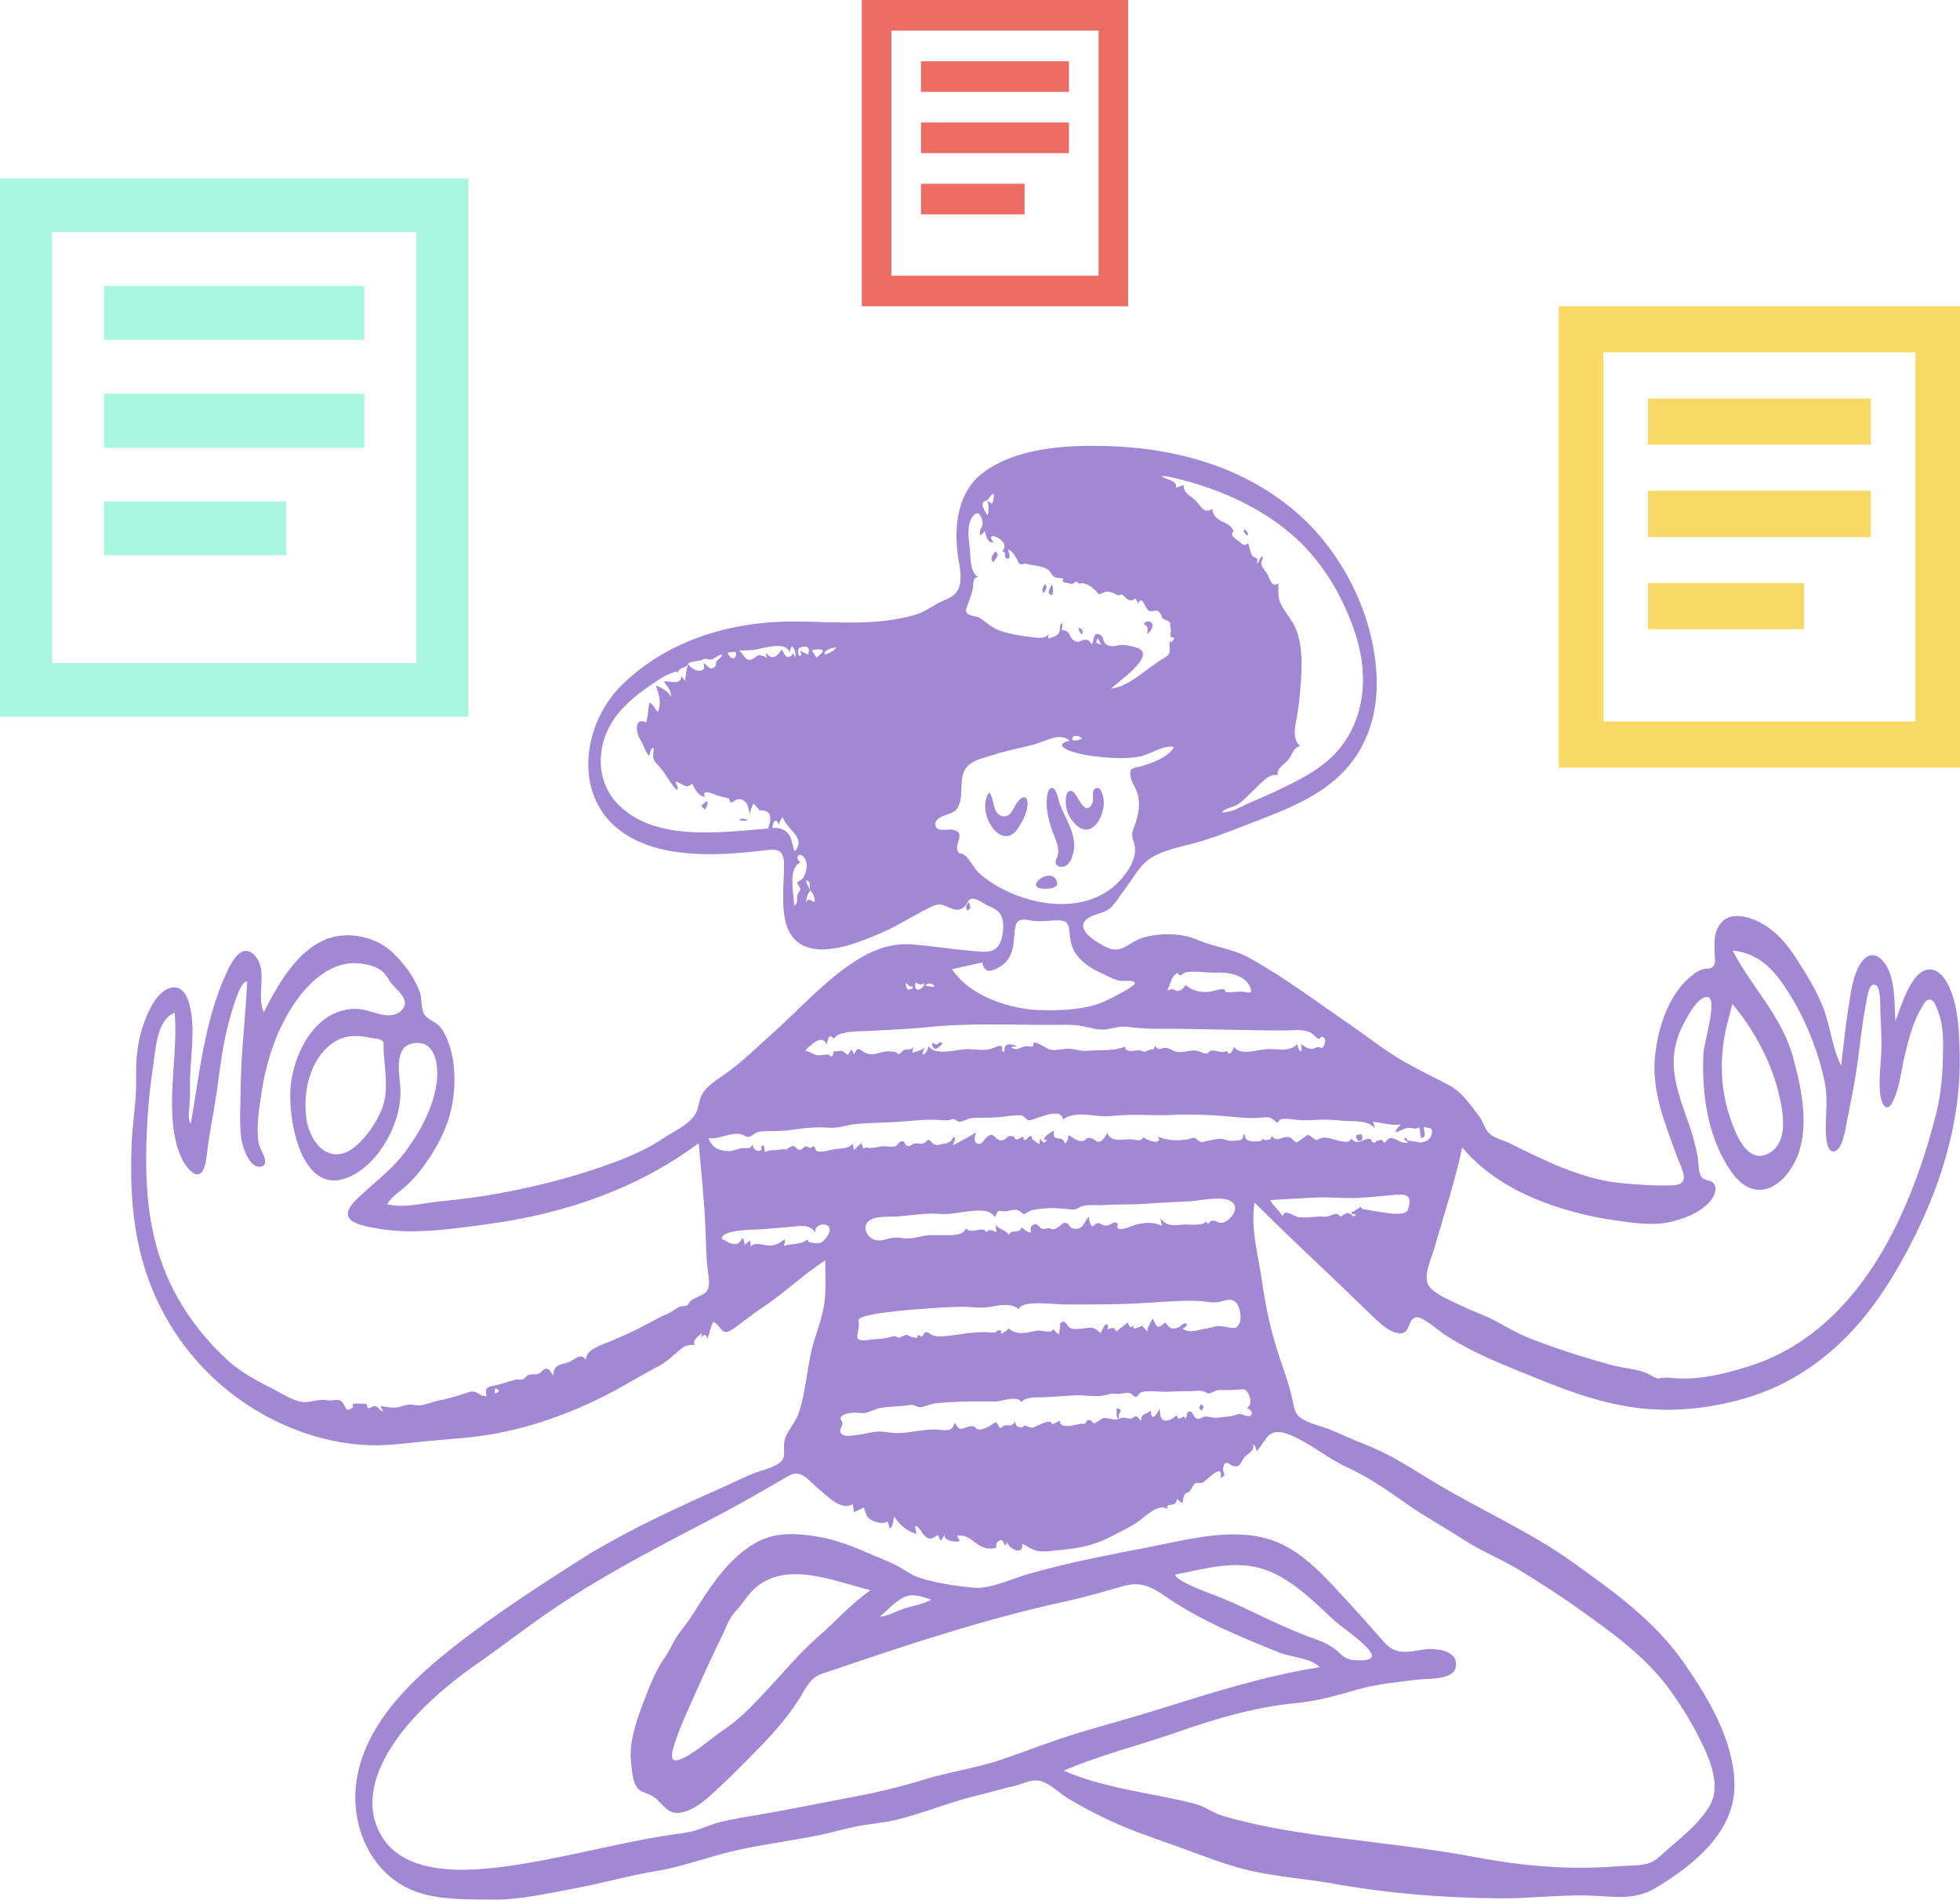 <svg width="523" height="507" viewBox="0 0 523 507" fill="none" xmlns="http://www.w3.org/2000/svg">
<path fill-rule="evenodd" clip-rule="evenodd" d="M516.564 297.527C509.464 325.425 495.183 355.844 466.413 364.736C459.418 366.898 452.613 368.53 445.348 367.706C444.656 367.628 444.078 367.729 443.42 367.742C442.242 367.765 443.26 368.203 441.938 367.781C440.907 367.451 439.943 366.628 438.869 366.264C436.014 365.297 432.971 365.11 430.069 364.329C422.94 362.41 415.593 360.04 408.685 357.393C405.432 356.147 402.443 354.412 399.384 352.742C396.273 351.045 392.977 349.991 389.832 348.435C387.346 347.205 383.088 345.602 381.341 343.295C379.477 340.834 382.055 335.596 382.792 332.98C385.298 324.079 388.282 315.308 390.166 306.23C396.669 314.03 405.695 318.86 415.039 321.975C420.109 323.666 425.324 324.888 430.597 325.653C435.385 326.347 440.55 327.187 445.35 326.202C448.973 325.457 453.52 323.734 456.108 320.872C457.031 319.85 458.139 317.978 457.622 316.493C456.965 314.61 455.051 315.496 454.016 314.091C453.114 312.866 453.255 310.002 452.967 308.511C452.459 305.871 451.76 303.305 450.907 300.764C449.252 295.831 447.189 290.888 446.695 285.639C446.265 281.085 447.267 276.779 449.462 272.827C450.499 270.959 453.105 265.877 455.647 266.089C458.439 266.32 454.674 278.498 454.551 280.982C454.063 290.828 455.339 301.321 460.222 309.951C462.091 313.256 464.795 317.104 468.786 317.514C473.014 317.947 476.424 314.504 478.436 311.021C483.347 302.523 480.871 290.862 478.384 281.956C475.334 271.028 467.372 263.497 462.338 253.683C469.854 254.465 473.879 259.406 477.736 265.676C481.984 272.578 485.289 280.864 486.92 288.895C487.743 292.953 487.175 297.027 487.18 301.125C487.182 302.486 487.181 307.508 489.326 307.31C491.618 307.099 492.404 301.435 492.741 299.707C493.513 295.744 494.35 291.78 495.02 287.798C496.208 280.751 496.735 273.534 498.158 266.536C498.398 265.354 498.876 262.072 500.587 262.958C501.907 263.64 501.695 268.716 501.743 269.896C501.861 272.803 502.028 275.711 502.051 278.621C502.085 282.935 501.254 287.4 501.661 291.687C501.928 294.488 503.38 297.584 505.181 293.806C506.967 290.059 507.331 285.387 508.327 281.357C509.373 277.127 510.453 272.834 512.673 269.077C513.289 268.035 513.951 266.38 515.32 266.87C516.315 267.227 517.049 269.666 517.356 270.527C518.743 274.418 518.508 278.744 518.42 282.817C518.314 287.808 517.796 292.688 516.564 297.527ZM378.107 304.767C377.727 304.64 376.116 304.482 375.716 304.446C375.247 304.404 375.779 303.51 374.645 303.764C374.864 304.326 375.253 304.7 375.812 304.888C374.107 305.485 372.85 304.011 371.683 303.821C370.568 303.64 370.521 303.821 369.42 305.04C368.227 303.535 368.451 304.474 367.47 304.474C367.113 304.475 367.098 305.033 366.517 304.966C366.01 304.907 365.957 304.112 365.657 304.018C364.03 303.508 362.356 306.073 360.51 303.848C360.063 306.163 354.94 303.264 352.968 303.67C350.902 304.096 351.793 304.862 350.123 303.552C348.532 302.304 348.976 303.133 347.125 304.155C347.168 304.131 346.08 304.891 346.181 304.903C344.9 304.748 344.973 303.378 343.351 303.45C341.633 303.528 340.9 304.921 339.328 303.206C338.986 304.49 338.916 303.937 338.11 304.261C337.667 304.37 337.28 304.249 336.947 303.9C336.847 304.253 336.625 304.469 336.283 304.549C335.406 304.63 333.759 304.756 332.962 304.319C331.767 303.663 332.728 303.411 331.899 302.673C331.527 304.708 330.713 304.275 328.995 304.466C327.685 304.611 327.396 304.195 326.144 303.992C324.912 303.793 323.319 304.288 322.116 304.499C321.619 304.587 320.955 304.945 320.449 304.819C319.994 304.706 319.799 304.34 319.527 304.244C319.197 304.129 319.267 303.83 318.696 303.685C318.303 303.586 317.598 303.968 317.205 304.034C314.401 304.505 311.709 304.51 309.035 303.368C310.352 305.764 305.957 304.47 305.173 303.478C304.193 305.067 303.008 303.945 301.034 304.069C299.133 304.189 296.273 304.792 295.503 302.341C295.352 302.839 294.273 304.285 293.843 304.505C292.597 305.145 292.448 304.199 291.29 303.814C289.713 303.289 290.042 304.285 289.063 304.487C287.413 304.829 286.521 303.626 285.062 302.986C285 303.981 284.968 304.592 284.138 305.211C283.402 302.439 280.776 305.438 281.227 301.733C280.228 302.406 278.823 302.924 278.538 304.285C280.209 303.809 278.716 304.939 278.646 304.977C278.426 305.096 277.68 304.013 277.507 303.86C277.459 304.371 277.412 304.882 277.365 305.393C276.7 305.049 276.075 304.432 275.535 304.123C275.048 303.845 275.745 303.266 274.923 303.226C274.49 303.205 274.038 304.176 273.583 304.259C272.887 304.385 273.222 303.353 272.93 303.387C272.487 303.44 271.764 304.111 271.429 304.098C270.33 304.056 271.074 303.526 270.235 303.284C268.736 302.849 268.832 303.864 267.754 304.23C265.288 305.068 265.536 301.212 263.027 303.784C262.427 304.399 262.04 305.349 261.218 305.296C259.515 305.185 260.113 303.097 260.459 302.074C260.817 302.256 254.238 305.754 254.29 305.617C254.332 304.778 255.367 304.131 254.442 303.387C253.686 305.065 252.89 305.095 251.146 305.407C250.299 305.559 250.132 305.762 249.225 305.398C248.647 305.166 248.259 304.212 247.685 304.16C247.762 304.167 246.707 304.998 246.547 305.072C245.595 305.516 244.993 305.013 244.068 305.195C243.279 305.351 242.969 306.045 242.185 305.855C241.138 305.602 241.753 304.308 240.312 304.669C239.82 304.792 239.524 305.774 238.748 305.977C237.539 306.294 236.057 305.703 234.779 306.011C233.764 306.256 233.011 306.36 232.124 306.411C231.408 306.452 231.702 305.875 230.383 306.557L229.824 305.097C229.163 305.712 228.503 306.326 227.842 306.941C227.717 306.39 227.638 305.832 227.604 305.267C226.619 306.288 225.379 306.462 224.055 306.554C222.621 306.654 221.553 306.977 220.158 307.248C219.717 307.334 218.581 307.471 218.218 307.311C218.272 307.334 217.54 307.02 217.76 307.079C217.665 306.879 217.577 306.675 217.496 306.468C217.373 305.892 216.972 305.867 216.296 306.392C215.946 306.337 215.267 305.861 214.918 305.978C214.019 306.28 214.141 307.003 213.245 306.897C212.663 306.828 212.366 305.938 211.76 305.878C210.833 305.786 210.03 306.859 209.195 307.093C211.734 306.38 205.901 306.933 207.715 306.983C206.525 306.95 205.291 306.89 204.192 307.441C203.585 307.011 204.322 306.148 203.709 305.792C203.152 305.47 203.109 306.321 203.044 306.34C203.396 306.237 203.22 306.962 202.869 307.09C201.775 307.492 200.899 306.471 200.842 305.459C199.913 306.907 199.652 306.325 198.284 306.414C196.936 306.503 195.772 307.234 194.423 307.221C191.755 307.194 189.944 306.235 189.053 303.769C191.897 304.128 194.758 302.235 197.539 302.681C198.453 302.828 199.023 303.538 199.824 303.412C200.81 303.257 201.499 302.143 202.764 302.023C205.553 301.759 208.303 302.016 211.112 301.574C214.467 301.045 217.968 300.731 221.355 300.989C223.973 301.188 226.092 300.153 228.747 299.953C232.178 299.694 235.639 299.649 239.077 299.462C242.609 299.27 246.41 298.687 249.932 298.874C251.032 298.932 251.979 299.044 253.07 298.976C253.532 298.947 253.969 298.622 254.453 298.671C255.084 298.734 255.355 299.402 256.009 299.379C257.121 299.34 258.309 298.392 259.631 298.366C261.804 298.323 263.967 298.329 266.146 298.2C268.064 298.087 270.119 297.624 272.029 297.649C273.376 297.667 273.708 298.854 274.493 298.977C275.905 299.197 283.045 294.992 283.661 298.766C287.378 296.133 292.363 298.362 296.501 297.868C301.816 297.232 307.228 297.799 312.58 297.572C318.025 297.342 323.626 297.555 329.05 298.087C331.296 298.307 333.467 298.513 335.72 298.38C336.724 298.32 337.885 298.055 338.889 298.295C339.132 298.353 340.995 299.699 340.764 299.737C341.781 298.792 341.093 298.653 342.882 298.605C344.262 298.567 345.567 298.876 346.939 298.96C349.401 299.11 351.882 298.758 354.339 298.835C356.391 298.9 358.396 299.213 360.459 299.229C362.682 299.246 365.307 299.311 366.915 301.165C366.745 300.583 366.576 300 366.406 299.418C368.887 299.619 371.339 300.535 373.848 300.107C373.213 300.736 372.569 301.25 372.326 302.173C373.679 301.995 374.595 301.018 376.019 301.01C377.216 301.002 377.464 301.623 378.727 300.821C378.883 301.804 379.038 302.787 379.194 303.77C380.943 303.344 379.795 301.994 379.923 300.778C381.344 301.219 382.548 300.712 381.988 302.828C381.556 304.46 379.587 305.264 378.107 304.767ZM375.649 322.941C375.039 324.715 369.764 323.702 368.516 323.514C366.905 323.273 365.061 322.889 363.577 322.699C363.399 322.453 363.185 322.245 362.937 322.073C362.749 322.343 362.514 322.534 362.228 322.646C361.546 322.8 361.544 323.528 360.649 323.367C360.607 324.445 361.33 323.833 361.884 324.224C360.488 325.192 361.127 324.077 360.343 324.095C360.149 323.81 359.879 323.698 359.532 323.759C359.091 323.878 358.684 324.073 358.312 324.346C357.963 324.727 357.664 324.747 357.415 324.406C357.177 324.157 356.886 324.004 356.542 323.946C355.167 324.177 354.782 324.809 353.234 324.706C351.021 324.558 348.627 325.162 346.449 324.844C345.099 324.647 342.843 322.452 342.23 324.592C341.297 323.006 339.811 321.927 338.917 320.306C343.08 320.057 347.241 319.76 351.406 319.604C355.054 319.469 359.044 319.894 362.452 319.716C365.645 319.549 369.026 319.184 372.286 318.882C375.742 318.563 376.885 319.348 375.649 322.941ZM267.062 323.203C268.574 323.636 270.013 322.655 271.479 322.965C271.963 323.067 272.967 323.98 273.187 323.998C273.591 324.032 274.777 323.135 275.286 323.015C278.505 322.257 282.406 322.337 285.624 322.803C287.33 323.05 287.592 322.242 289.08 321.85C290.628 321.441 292.827 321.756 294.456 321.643C298.29 321.378 302.122 321.567 305.929 321.276C309.838 320.979 313.727 320.818 317.637 320.609C320.301 320.468 326.702 318.895 328.91 320.942C330.731 322.629 328.385 325.558 326.564 326.227C325.202 326.726 324.55 325.674 323.539 325.775C322.388 325.889 322.789 327.296 321.762 325.991C321.125 327.289 317.123 326.736 315.976 326.822C313.476 327.009 311.362 327.528 309.661 325.115C309.776 325.81 309.891 326.506 310.007 327.202C307.751 325.955 305.33 326.354 303.371 326.789C302.401 327.004 299.425 328.493 298.374 327.851C297.651 327.409 298.925 326.654 297.706 326.278C297.067 326.08 295.963 327.178 295.183 327.123C293.021 326.969 293.634 325.465 291.511 327.38C290.792 326.736 290.553 325.641 290.648 324.703C289.106 326.065 289.235 328.333 286.478 327.918C285.45 327.763 285.261 326.679 284.726 326.479C283.585 326.052 283.455 326.819 282.467 327.426C282.093 327.655 281.638 328.023 281.199 328.069C280.296 328.162 280.153 327.733 280.029 327.747C279.429 327.816 278.672 328.132 277.96 327.906C277.32 327.703 277.133 326.535 276.007 326.808C274.928 327.07 274.919 327.828 275.115 328.963C274.051 328.848 273.408 328.236 272.613 327.572C271.81 329.51 270.119 327.904 269.183 329.54C267.965 328.035 267.184 328.449 265.672 326.979C265.747 327.593 265.821 328.206 265.895 328.82C264.716 328.585 264.191 327.724 263.184 328.862C262.208 326.98 259.247 329.662 257.726 327.844C257.048 330.147 252.562 329.596 250.668 329.636C248.989 329.672 247.746 329.53 246.106 329.933C244.656 330.289 242.647 330.659 241.284 330.496C240.393 330.389 239.419 330.22 238.309 330.345C236.71 330.524 235.328 331.382 233.67 330.976C231.175 330.366 229.645 326.973 232.424 325.483C234.327 324.464 237.754 324.841 239.847 324.653C243.316 324.341 247.204 323.687 250.678 323.985C253.388 324.216 255.858 323.548 258.623 323.265C260.704 323.053 264.116 322.669 265.473 324.804C265.994 324.181 265.94 322.882 267.062 323.203ZM229.084 352.426C228.711 350.506 244.572 349.448 246.146 349.323C249.452 349.059 252.766 348.871 256.079 348.784C258.802 348.713 261.344 349.251 264.068 348.818C266.612 348.414 269.683 347.586 271.897 349.45C272.223 346.901 281.77 348.143 283.587 348.15C291.494 348.179 299.06 348.198 306.708 347.692C311.079 347.402 315.721 347.012 320.092 347.239C322.064 347.341 323.652 347.885 325.613 347.412C326.892 347.105 328.27 346.464 329.494 347.37C330.925 348.43 331.537 352.029 330.55 353.531C329.832 354.626 329.196 354.505 328.049 354.315C326.285 354.025 324.974 353.602 323.175 354.344C323.467 354.224 321.97 354.57 322.094 354.56C320.057 354.717 317.262 356.19 315.506 354.492C316.21 354.62 317.232 353.32 316.346 353.213C315.679 353.133 315.257 353.872 314.737 354.12C312.96 354.966 312.05 354.701 310.988 352.926C308.847 354.843 308.617 354.313 307.677 351.951C306.953 352.528 306.797 353.893 306.228 354.34C306.143 354.406 306.494 355.235 306.083 355.201C305.701 355.169 305.576 354.522 305.283 354.471C305.095 354.438 304.998 353.87 304.818 353.836C304.624 353.798 304.424 354.161 304.204 354.15C303.616 354.121 301.933 355.417 302.537 353.599C301.645 354.772 301.261 354.024 300.94 352.956C299.911 353.766 298.882 354.575 297.852 355.385C297.374 354.008 296.55 354.383 295.514 354.864C295.826 353.908 295.63 353.003 294.847 353.668C294.393 354.053 294.089 355.275 293.625 355.794C291.746 353.825 291.062 354.365 288.466 354.621C287.476 354.718 286.244 354.908 285.359 354.288C284.58 353.744 284.14 351.746 282.809 353.36C283.106 353.001 282.641 355.759 282.559 356.196C281.972 355.787 281.474 355.284 281.063 354.687C280.297 356.256 278.287 354.848 276.639 355.168C274.045 355.673 271.37 356.524 269.079 354.526C268.917 355.171 267.04 355.992 267.037 356.017C267.149 354.875 267.845 355.277 266.423 355.06C266.162 355.02 265.865 355.507 265.618 355.56C264.77 355.742 263.78 355.57 262.925 355.545C259.371 355.439 256.118 356.254 252.609 356.549C251.426 356.648 250.022 356.844 248.912 356.383C247.768 355.906 247.799 355.366 246.641 355.673C247.008 355.576 245.918 356.761 245.977 356.716C245.821 356.833 245.172 356.255 244.941 356.298C244.874 356.551 244.807 356.803 244.739 357.056C244.46 357.02 244.181 356.985 243.903 356.95C243.139 357.056 242.451 356.256 241.734 356.229C241.866 356.234 239.799 357.03 239.893 357.079C238.45 356.334 238.865 356.55 237.034 357.003C235.304 357.432 233.581 357.332 231.806 357.599C226.643 358.375 229.719 355.697 229.084 352.426ZM224.524 379.141C223.553 377.716 226.136 377.224 226.961 377.098C228.318 376.891 230.118 377.303 231.023 377.08C232.4 376.741 233.729 375.932 235.279 375.712C237.236 375.435 239.207 375.39 241.172 375.217C241.826 375.158 242.636 374.926 243.273 374.965C244.222 375.024 244.615 375.543 245.381 375.546C246.685 375.553 248.294 374.701 249.63 374.545C251.341 374.344 253.07 374.25 254.789 374.162C258.412 373.976 261.998 374.053 265.619 374.049C267.271 374.047 271.669 372.273 272.493 374.261C273.638 372.754 276.575 372.96 278.212 372.916C281.096 372.839 283.95 372.551 286.832 372.413C289.299 372.294 292.055 372.84 294.479 372.458C295.814 372.247 296.256 371.804 297.77 372.004C298.895 372.152 300.611 371.537 301.576 371.809C301.526 371.795 302.781 372.599 302.39 372.625C302.821 372.596 302.796 372.908 303.271 372.769C303.895 372.587 303.609 371.774 304.903 371.486C306.922 371.035 309.614 371.556 311.712 371.441C313.746 371.329 315.778 371.28 317.815 371.29C318.752 371.294 319.912 371.063 320.824 371.252C321.271 371.345 322.221 371.949 322.6 371.888C323.673 371.714 324.22 370.943 325.671 370.991C327.316 371.044 328.796 371.021 330.432 370.891C332.016 370.766 332.27 370.532 333.055 371.895C333.833 373.248 334.047 375.01 332.616 375.929C333.546 375.866 334.69 377.155 333.594 377.869C332.916 378.31 331.558 377.314 330.747 377.386C329.748 377.475 328.964 378.021 327.877 378.055C326.733 378.092 325.573 378.389 324.446 378.412C323.271 378.436 322.383 377.893 321.269 378.124C320.289 378.328 320.186 379.159 319.006 378.429C318.419 378.066 318.32 376.721 317.52 376.709C316.448 376.692 316.875 378.125 316.259 378.789C316.093 376.739 314.564 380.131 313.956 377.643C313.396 378.469 311.321 379.625 310.316 378.961C309.4 378.356 309.704 376.987 309.322 376.001C308.687 377.773 306.982 379.613 307.137 376.385C306.308 377.44 304.071 377.273 304.632 379.119C303.957 379.106 303.798 378.109 303.23 378.034C302.74 377.969 302.351 378.358 302.275 378.353C302.544 378.376 301.473 378.745 301.456 378.749C302.181 378.596 299.364 378.336 299.844 378.34C299.19 378.335 298.39 378.889 297.625 378.887C296.929 378.885 296.237 378.601 295.549 378.52C293.767 378.31 294.138 378.715 293.019 379.294C292.605 379.508 292.5 379.872 291.912 379.827C291.478 379.793 291.315 379.206 291.266 379.202C290.655 379.138 291.107 378.925 290.158 379.024C290.049 379.217 289.941 379.411 289.832 379.604C289.49 380.058 289.045 380.171 288.5 379.945C287.097 380.256 282.443 381.606 282.899 379.106C282.186 379.467 281.472 379.828 280.759 380.189C280.453 378.173 276.579 380.846 275.714 380.981C274.603 381.153 274.501 380.712 273.451 380.477C273.262 380.435 272.882 381.081 272.439 380.988C271.287 380.749 271.082 380.63 270.884 379.336C270.063 380.925 269.381 380.214 267.891 380.475C267.562 380.533 267.351 381.204 266.878 381.088C266.537 381.005 266.528 380.36 266.293 380.277C266.081 380.202 266.113 379.693 265.801 379.621C265.444 379.537 264.225 380.571 263.876 380.731C263.088 381.09 261.793 381.685 261.023 381.507C260.071 381.287 260.495 380.557 259.15 380.64C257.029 380.768 256.144 382.636 254.824 379.692C254.229 380.871 254.305 381.191 253.348 381.581C252.641 381.868 250.851 381.568 249.92 381.532C245.945 381.38 242.037 382.782 238.095 382.415C236.362 382.254 234.901 381.895 233.153 382.188C231.316 382.497 229.518 382.951 227.655 383.133C226.707 383.226 224.727 383.508 224.261 382.254C223.852 381.15 225.379 380.397 224.524 379.141ZM232.319 424.4C227.163 427.97 222.893 432.844 218.159 436.972C213.413 441.11 209.646 445.71 205.378 450.292C201.432 454.528 197.806 458.536 193.035 461.737C190.016 463.763 187.322 466.256 184.221 468.167C181.898 469.597 178.379 471.479 179.513 467.103C180.674 462.619 182.818 458.086 184.68 453.898C187.328 447.945 189.995 442.047 192.86 436.207C193.936 434.012 194.538 431.828 196.246 430.08C198.103 428.178 199.404 425.694 201.438 423.897C209.995 416.337 222.89 422.177 232.319 424.4ZM248.493 426.964C246.154 428.232 243.536 428.547 241.058 429.386C238.946 430.1 236.982 431.371 234.71 431.466C236.778 429.859 238.554 427.676 240.886 426.456C243.508 425.084 245.888 426.083 248.493 426.964ZM351.145 437.537C342.543 434.533 334.533 430.107 326.154 426.545C324.708 425.929 313.396 422.074 313.626 420.239C321.553 418.736 329.716 416.157 337.663 418.969C344.891 421.527 350.77 427.663 356.366 432.798C357.826 434.138 366.856 440.24 366.048 442.184C365.488 443.531 361.138 443.163 360.11 442.887C358.783 442.53 358.019 441.696 356.978 440.78C355.237 439.249 353.312 438.293 351.145 437.537ZM335.264 387.35C336.571 386.106 337.353 384.218 338.601 383.069C340.205 381.593 342.793 382.313 344.546 383.079C349.806 385.38 354.302 389.247 359.53 391.647C365.324 394.307 370.339 397.862 375.564 401.525C380.341 404.874 385.506 407.646 390.381 410.841C395.349 414.098 400.911 416.215 405.947 419.356C411.073 422.554 416.178 425.764 421.104 429.287C429.887 435.57 439.032 442.022 445.529 450.954C448.869 455.545 451.996 460.753 454.446 465.909C456.674 470.596 459.09 477.102 456.203 481.977C453.431 486.659 448.705 490.347 444.706 493.841C443.191 495.163 441.75 496.77 439.786 497.344C437.398 498.041 434.612 497.849 432.156 498.055C419.024 499.157 406.79 498.116 393.849 495.686C381.37 493.343 368.84 492.03 356.266 490.402C349.172 489.483 342.08 488.412 335.083 486.882C332.091 486.228 329.048 485.474 326.121 484.582C323.565 483.804 321.416 482.09 318.787 481.412C307.633 478.529 294.872 477.427 283.829 472.578C293.601 468.375 303.985 465.837 314.001 462.345C324.542 458.669 334.837 455.585 345.947 454.54C351.664 454.003 356.781 452.492 362.281 450.911C367.522 449.403 372.993 448.942 378.377 448.266C380.77 447.966 387.602 448.416 388.396 445.177C389.577 440.356 382.864 439.799 380.003 440.231C375.943 440.844 372.596 441.892 369.489 438.445C366.317 434.926 363.234 431.322 360.004 427.847C354.016 421.404 347.843 413.951 339.378 411.061C329.05 407.534 317.075 410.881 306.77 412.887C295.886 415.005 285.02 417.033 274.34 420.113C269.917 421.387 264.213 424.196 259.623 423.746C255.099 423.3 249.975 422.534 245.604 421.183C243.625 420.573 242 419.441 240.23 418.386C237.928 417.013 235.406 416.133 232.964 415.066C228.025 412.909 223.21 410.921 217.881 410.073C213.394 409.359 208.629 408.936 204.28 410.564C200.013 412.161 196.233 415.413 193.257 418.887C190.023 422.661 187.351 426.89 184.701 431.107C183.428 433.131 181.876 434.898 180.558 436.876C179.451 438.538 178.806 440.384 177.635 441.999C175.015 445.612 173.236 450.234 171.649 454.437C169.885 459.105 167.925 464.658 168.347 469.736C168.505 471.656 168.672 474.198 169.389 475.978C170.302 478.242 171.603 478.184 173.479 479.038C176.702 480.505 177.605 484.56 181.77 483.769C185.676 483.028 189.064 479.697 191.914 477.041C195.629 473.581 199.184 469.933 202.738 466.298C206.386 462.567 209.98 458.429 212.881 454.04C214.024 452.313 214.914 450.361 216.264 448.788C217.983 446.784 219.913 446.543 222.248 445.745C242.661 438.765 263.172 432.032 284.223 427.424C289.266 426.319 294.35 424.895 299.304 423.425C304.559 421.866 307.28 423.514 311.617 426.481C320.676 432.68 331.385 437.046 341.473 441.091C344.65 442.365 349.707 442.445 352.19 444.957C337.471 447.279 323.444 451.747 309.247 456.196C302.248 458.389 295.168 460.291 288.142 462.388C281.113 464.487 274.352 467.206 267.42 469.571C260.521 471.925 253.23 472.886 246.264 475.057C239.153 477.274 232.072 478.799 224.773 480.146C217.403 481.508 210.085 483.078 202.689 484.296C199.303 484.854 195.918 485.433 192.569 486.2C189.293 486.951 186.128 488.75 182.835 489.166C168.129 491.028 153.713 495.177 139.064 497.522C128.127 499.273 109.1 501.715 102.007 490.359C94.876 478.94 103.625 465.618 111.432 457.452C116.284 452.378 121.736 447.911 127.456 443.938C133.577 439.685 139.468 435.094 145.591 430.848C159.447 421.238 174.472 413.401 189.359 405.68C196.505 401.974 203.409 397.999 210.359 393.932C213.809 391.913 215.719 395.17 218.446 397.384C220.591 399.126 224.529 403.419 227.53 401.434C227.646 402.149 227.762 402.863 227.877 403.579C228.756 403.164 229.636 402.75 230.514 402.335C231.105 403.937 231.036 404.933 232.685 405.774C233.698 406.292 235.86 406.914 236.826 406.003C237.022 406.636 237.219 407.268 237.417 407.901C238.261 407.834 238.424 405.335 238.583 404.75C240.03 406.937 242.031 408.764 244.574 409.382C244.586 409.239 244.16 407.443 244.179 407.432C244.983 406.922 245.998 409.105 246.425 409.572C247.839 411.121 248.683 410.881 250.245 409.631C250.359 409.758 250.887 411.186 250.964 411.161C251.302 411.049 251.944 409.784 252.015 409.669C251.917 411.333 255.022 411.669 256.119 411.312C255.873 410.824 255.627 410.336 255.381 409.849C259.2 409.321 260.7 413.52 264.366 413.307C267.077 413.149 264.903 412.536 266.437 411.334C267.777 410.285 268.015 412.581 268.147 412.508C268.403 412.231 268.6 411.913 268.741 411.553C269.237 413.519 273.185 415.283 272.777 412.05C274.33 412.693 275.433 413.76 277.152 413.985C279.242 414.259 281.473 413.8 283.557 413.621C288.048 413.235 292.282 412.287 296.33 410.157C298.731 408.895 301.286 407.749 303.542 406.226C305.43 404.952 309.012 401.082 311.527 402.748C310.883 400.782 313.914 402.604 314.01 400.072C314.497 400.452 314.984 400.831 315.471 401.211C315.763 400.549 315.681 399.505 316.072 398.927C316.609 398.134 316.872 398.601 317.329 398.155C317.841 397.656 318.289 396.32 318.903 395.939C319.535 395.548 320.28 396.015 320.961 395.672C321.998 395.151 326.458 390.061 325.703 394.422C327.621 393.748 326.143 393.131 326.382 391.809C326.863 389.158 328.034 391.066 329.201 391.297C331.111 391.676 331.072 390.042 332.137 388.854C333.11 387.769 334.939 387.284 334.309 385.4C335.028 385.801 335.181 386.587 335.264 387.35ZM220.123 330.743C218.618 332.478 217.491 331.736 215.819 331.482C215.639 330.861 215.333 330.776 214.901 331.224C214.405 331.519 213.873 331.713 213.302 331.806C211.93 332.155 210.505 332.007 209.163 332.537C209.201 332.072 209.674 331.245 209.371 330.773C207.96 331.783 207.085 332.425 205.352 332.445C203.947 332.46 201.483 331.35 200.317 332.677C200.28 332.16 200.244 331.644 200.209 331.127C199.638 331.422 199.141 331.815 198.718 332.309C198.638 331.544 198.594 330.965 198.105 330.347C197.177 332.321 196.161 332.368 194.359 331.614C194.611 331.719 192.555 330.471 192.633 330.817C191.983 327.982 202.247 328.216 203.325 328.104C206.016 327.823 208.707 327.659 211.402 327.402C213.958 327.16 215.866 326.747 217.634 328.954C216.846 325.766 224.304 325.924 220.123 330.743ZM102.439 281.308C102.722 286.127 103.758 291.249 101.947 295.888C100.492 299.616 97.588 303.827 94.46 306.26C88.055 311.242 82.626 305.146 81.734 298.446C80.805 291.458 82.647 282.92 88.461 278.612C91.936 276.037 95.3 276.216 99.299 277.062C100.238 277.261 101.764 277.184 102.301 278.151C102.427 278.376 102.314 281.303 102.439 281.308ZM187.508 345.517C186.401 346.095 185.244 346.433 184.268 347.219C183.929 347.493 183.814 348.115 183.454 348.345C182.8 348.764 181.865 348.486 181.183 348.832C180.054 349.402 179.245 350.219 177.904 350.745C175.912 351.526 174.165 352.598 172.282 353.614C169.144 355.307 165.777 356.76 162.497 358.138C160.842 358.834 156.263 360.19 156.421 362.698C156.051 362.802 155.672 361.964 154.899 362.03C153.837 362.122 152.435 363.392 151.333 363.705C149.271 364.289 147.675 364.34 147.675 367.06C147.02 366.599 146.853 365.47 145.98 365.32C144.997 365.152 144.583 366.249 143.797 366.59C142.872 366.992 141.72 366.607 140.804 367.035C140.403 367.473 139.957 367.857 139.467 368.183C138.968 368.242 138.472 368.227 137.978 368.135C136.032 368.563 134.241 369.32 132.29 369.714C130.389 370.098 129.086 370.237 129.886 372.564C127.852 372.976 127.356 370.742 125.061 371.56C122.248 372.56 119.619 373.282 116.683 373.893C115.186 374.204 113.621 374.899 112.113 375.062C111.037 375.178 110.033 374.78 108.973 374.904C107.696 375.052 106.67 375.664 105.348 375.687C104.094 375.71 102.779 375.477 101.548 375.248C101.722 375.761 101.939 376.253 102.201 376.724C101.35 376.54 100.957 375.481 100.235 375.324C99.478 375.16 98.799 375.968 98.169 375.789C97.9 375.713 98.079 374.856 97.599 374.692C97.161 374.544 96.976 374.719 96.542 374.649C96.397 374.625 94.581 374.524 94.292 374.682C93.786 374.959 94.298 375.479 94.198 375.556C92.49 376.864 92.469 376.159 91.708 374.792C90.59 372.787 89.242 374.052 87.21 373.701C84.945 373.31 83.161 374.344 80.932 374.197C78.529 374.038 75.704 372.177 73.578 371.089C68.988 368.742 64.513 366.521 60.658 362.965C53.123 356.014 46.993 347.467 43.379 337.682C39.496 327.169 38.76 316.205 39.072 305.052C39.259 298.344 39.778 291.641 40.8 285.012C41.503 280.452 41.65 272.349 46.618 270.272C47.472 280.949 44.777 291.829 46.477 302.436C46.988 305.631 48.236 309.888 50.598 312.255C54.095 315.757 54.914 310.694 55.23 307.897C55.818 302.702 56.912 297.537 57.687 292.366C58.46 287.199 59.007 281.973 60.083 276.86C60.475 274.995 63.638 261.342 65.96 261.988C65.49 271.921 64.243 281.683 64.194 291.652C64.174 295.651 63.828 299.874 64.386 303.847C64.673 305.891 66.472 311.889 69.566 311.389C72.429 310.926 69.281 306.701 69.014 305.071C68.306 300.758 69.208 295.393 69.868 291.112C71.118 283.01 73.905 274.713 78.461 267.943C82.541 261.88 88.824 256.109 96.393 257.178C99.626 257.635 102.149 258.466 103.774 261.522C105.049 263.921 110.071 266.646 107.161 269.649C104.511 272.382 100.226 270.194 97.281 269.542C93.675 268.744 89.811 269.704 86.795 271.891C81.621 275.642 78.672 282.348 77.71 288.638C76.413 297.118 79.88 319.317 92.651 314.342C101.136 311.036 107.526 299.147 106.814 290.045C106.528 286.401 105.152 279.484 110.023 278.5C116.264 277.241 117.145 284.36 116.513 288.986C115.595 295.716 112.158 301.973 108.226 307.294C104.799 311.931 100.814 314.831 96.69 318.661C95.469 319.795 92.355 322.344 92.878 324.453C93.452 326.764 98.345 327.421 100.305 327.801C109.999 329.679 120.931 327.951 130.608 326.64C150.498 323.944 170.127 317.306 186.436 305.1C187.095 312.652 187.926 320.179 188.232 327.759C188.38 331.438 188.418 335.17 188.824 338.83C189.075 341.081 189.979 344.225 187.508 345.517ZM132.356 371.833C131.575 372.255 132.419 369.698 132.202 370.544C133.369 370.977 133.42 371.407 132.356 371.833ZM214.866 280.436C216.105 279.022 219.492 275.659 220.567 278.85C220.967 277.49 221.019 275.474 222.563 277.312C223.177 275.055 229.958 275.266 231.637 275.167C237.015 274.848 242.414 274.678 247.773 274.125C258.784 272.989 269.988 273.575 281.039 273.538C283.432 273.53 285.819 273.396 288.195 273.755C290.487 274.101 292.897 275.074 295.233 274.719C297.311 274.403 298.673 273.81 300.811 274.063C303.37 274.367 305.854 274.583 308.436 274.573C319.854 274.53 331.266 275.009 342.687 275.027C344.913 275.031 347.579 274.581 349.668 275.559C350.441 275.922 351.287 277.129 351.878 277.261C352.554 277.413 352.152 276.319 353.059 276.813C354.273 277.474 353.333 279.506 352.531 279.828C353.011 279.636 351.664 279.446 351.798 279.438C351.159 279.474 350.614 279.981 349.927 279.949C348.881 279.902 348.006 279.242 347.163 278.661C347.148 278.898 347.612 280.48 347.083 280.56C346.628 280.629 346.202 279.069 346.156 278.706C343.601 281.039 340.894 279.739 337.724 280.034C335.475 280.244 330.786 281.796 329.218 279.367C329.153 279.883 328.952 280.336 328.617 280.724C328.169 281.43 327.781 281.37 327.454 280.542C327.343 280.547 326.251 280.793 326.229 280.791C325.461 280.728 324.464 280.442 323.682 280.373C322.471 280.266 322.694 281.178 321.73 281.192C321.204 281.2 319.861 280.414 318.943 280.364C317.353 280.278 315.729 280.976 314.16 280.765C313.08 280.62 312.104 279.71 311.044 279.675C309.724 279.629 309.296 280.672 308.25 279.208C308.035 279.148 307.902 280.009 307.818 280.024C307.838 280.02 306.822 280.175 306.702 280.224C306.493 280.306 305.681 280.691 305.434 280.696C304.9 280.706 304.61 280.311 304.044 280.301C303.107 280.285 300.117 281.138 300.201 279.345C296.859 280.627 294.007 280.127 290.577 280.43C289.004 280.57 288.015 280.351 286.518 280.052C284.643 279.678 283.397 280.148 281.527 280.244C279.73 280.335 279.164 279.548 277.646 278.838C277.048 278.557 276.653 278.188 275.919 278.344C275.5 278.433 275.798 279.162 275.675 279.211C275.03 279.469 274.58 279.196 273.696 279.259C272.064 279.374 271.414 280.785 269.737 279.46C270.294 279.391 270.852 279.319 271.41 279.25C269.806 278.546 267.688 278.187 268.077 280.749C266.709 280.55 267.893 279.587 267.221 279.241C266.548 278.897 265.795 279.474 264.948 279.759C262.711 280.509 260.846 280.137 258.514 280.002C255.864 279.849 249.664 282.087 247.766 279.182C247.709 279.794 247.074 281.499 246.229 281.419C245.954 281.393 246.721 279.582 246.809 279.391C246.373 280.35 244.387 280.532 243.408 281.029C243.518 280.514 243.627 279.999 243.737 279.484C242.828 280.485 242.387 279.874 241.317 280.209C240.85 280.355 240.173 281.353 239.773 281.413C239.307 280.854 238.722 280.614 238.017 280.691C237.548 280.57 237.079 280.546 236.61 280.621C234.733 280.762 233.022 281.841 231.155 281.106C229.539 280.469 228.914 278.83 227.95 281.437C227.696 280.974 227.443 280.51 227.19 280.047C226.877 280.55 226.564 281.053 226.251 281.555C225.029 280.727 224.953 280.247 223.546 280.551C223.216 280.687 222.877 280.668 222.531 280.494C222.448 280.749 222.365 281.004 222.282 281.259C222.249 281.901 222.065 282.113 221.73 281.895C221.448 281.79 221.195 281.631 220.968 281.418C220.037 281.491 218.848 281.745 217.849 281.605C217.463 281.552 215.046 280.231 214.866 280.436ZM243.353 263.182C243.463 263.356 243.573 263.53 243.683 263.705C242.171 264.53 241.815 264.056 241.659 262.398C242.398 262.412 242.524 263.757 243.353 263.182ZM244.29 262.209C245.018 262.541 245.852 263.194 246.538 262.319C246.999 263.708 243.572 265.602 244.29 262.209ZM248.99 262.822C250.518 263.891 246.853 263.032 246.859 263.033C247.518 262.404 248.228 262.333 248.99 262.822ZM262.132 256.862C262.656 259.599 264.102 259.521 266.434 258.249C269.836 256.394 270.411 253.356 270.648 249.728C270.875 246.25 271.286 244.903 274.752 245.629C277.171 246.136 279.218 245.71 281.657 245.64C284.259 245.566 285.176 245.977 285.386 248.749C285.595 251.524 286.073 253.631 288.018 255.743C289.997 257.891 292.636 259.173 295.206 260.374C296.528 260.991 297.77 261.655 299.233 261.789C299.799 261.841 302.749 261.455 302.811 262.421C302.857 263.147 298.772 265.196 298.338 265.44C296.444 266.506 294.554 267.463 292.485 268.109C287.723 269.595 282.675 269.683 277.743 269.593C269.791 269.448 258.802 265.968 254.047 258.667C256.742 258.066 259.437 257.464 262.132 256.862ZM261.419 233.167C260.161 232.075 259.346 230.424 258.301 229.13C257.774 228.477 257.388 228.27 256.886 227.943C256.358 227.599 256.06 228.086 255.619 227.277C254.481 225.188 257.994 222.248 254.268 221.444C253.007 221.171 249.973 222.205 249.605 220.335C249.084 217.692 253.96 217.519 255.106 216.177C257.388 213.51 255.839 208.988 257.229 205.911C258.543 202.996 261.938 202.478 264.617 201.602C268.351 200.382 272.128 199.675 275.919 198.699C278.569 198.016 282.973 195.275 285.431 197.698C281.638 198.569 283.842 199.937 286.371 200.709C289.234 201.585 292.269 201.926 295.236 202.17C298.291 202.42 301.403 202.468 304.421 201.838C307.213 201.255 310.329 198.744 313.256 199.388C311.632 202.31 306.795 203.905 303.856 204.671C302.358 205.061 301.399 204.939 301.601 206.871C301.795 208.744 303.368 210.622 303.724 212.573C304.194 215.155 303.783 217.528 302.895 219.956C302.021 222.345 301.818 222.657 302.581 224.94C303.771 228.495 301.214 232.424 298.851 235.005C289.293 245.443 271.003 241.489 261.419 233.167ZM285.705 170.785C285.743 170.891 285.71 170.851 285.705 170.785V170.785ZM288.681 197.126C288.285 197.432 286.003 198.075 286.098 197.152C286.225 195.915 288.283 196.362 288.681 197.126ZM293.883 172.141C293.348 171.728 291.847 171.898 292.944 170.332C293.301 171.021 293.592 171.581 293.883 172.141ZM257.886 162.242C258.569 160.407 259.325 158.699 259.633 156.745C259.823 155.541 259.445 154.167 261.071 153.978C258.999 153.042 258.978 149.351 258.855 147.437C258.687 144.802 257.882 141.274 259.002 138.821C260.151 136.301 261.7 136.343 262.168 139.344C262.351 140.519 261.651 140.899 261.519 141.717C261.258 143.335 261.777 142.981 262.786 141.747C263.202 143.001 263.362 144.884 265.057 144.805C264.944 144.466 264.295 143.718 264.512 143.297C264.845 142.65 266.473 143.638 266.68 143.788C268.167 144.864 268.489 145.846 267.429 147.204C268.897 147.368 267.665 148.698 268.612 149.044C270.058 149.573 269.088 147.067 268.932 146.627C269.812 146.982 270.107 147.388 270.664 148.107C270.991 148.604 271.289 149.119 271.558 149.652C271.858 150.626 272.474 150.87 273.408 150.384C275.281 150.993 277.866 150.897 279.545 151.96C280.312 152.446 280.588 153.508 281.229 153.911C281.949 154.365 282.915 154.159 283.689 154.444C283.406 155.11 283.635 155.471 284.376 155.527C284.951 155.581 285.509 155.715 286.048 155.929C286.45 155.614 286.889 155.366 287.363 155.186C287.681 155.765 288.13 155.909 288.712 155.617C290.439 155.952 291.269 156.627 292.366 157.638C293.352 158.545 292.55 158.619 293.629 158.538C294.063 158.506 294.823 157.745 295.815 157.893C296.386 158.008 296.936 158.191 297.466 158.439C298.039 158.947 298.648 159.01 299.292 158.631C300.337 159.16 300.44 160.097 301.716 160.225C303.125 160.368 302.672 158.548 303.64 161.114C304.944 158.394 305.422 162.727 306.768 163.077C308.163 163.44 308.313 162.27 309.507 163.548C309.865 163.932 309.845 164.565 310.246 164.971C310.905 165.636 311.795 165.503 312.367 166.41C312.048 165.904 312.442 168.204 312.435 168.128C312.524 169.143 311.653 170.28 313.439 170.193C313.419 170.3 312.561 171.594 312.393 171.447C312.353 171.3 312.318 171.15 312.291 170.999C312.099 171.084 312.014 172.316 312.049 172.534C312.201 172.559 312.263 172.442 312.235 172.185C311.942 173.135 312.384 173.739 311.82 174.641C311.459 175.218 310.472 175.652 309.947 176.007C308.681 176.866 307.442 177.728 306.207 178.643C303.327 180.776 300.102 183.348 296.475 183.792C298.296 181.941 308.777 174.936 303.52 172.926C302.545 172.553 300.77 172.2 299.75 172.122C298.482 172.024 297.171 172.776 295.772 172.306C294.084 171.742 294.72 170.1 293.689 169.51C291.5 168.261 292.016 171.2 291.328 171.969C290.603 171.183 290.758 170.801 289.615 170.73C288.455 170.657 288.179 171.767 286.825 171.076C284.959 170.123 285.947 168.225 283.3 168.18C283.344 167.763 283.728 166.599 283.223 166.274C282.542 167.188 283.069 168.209 282.437 169.089C282.121 169.53 281.435 169.882 280.934 170.025C279.76 170.358 279.593 170.997 279.785 169.169C278.915 170.79 276.249 170.123 274.662 169.96C272.084 169.695 269.344 169.19 266.871 168.334C264.585 167.542 263.364 166.182 261.478 164.945C260.766 164.476 260.425 164.655 259.404 164.365C258.394 164.078 257.411 163.522 257.886 162.242ZM263.327 133.538C263.716 133.295 263.996 136.917 263.524 137.594C262.66 136.18 261.129 134.106 263.327 133.538ZM264.57 132.094C265.822 130.921 264.953 133.949 264.723 134.458C264.259 134.15 263.796 133.842 263.332 133.535C263.923 133.159 264.071 132.561 264.57 132.094ZM311.799 127.213C323.364 129.725 334.824 134.42 344.1 142.146C352.549 149.183 358.512 159.168 361.856 169.789C365.326 180.813 364.16 193.044 355.904 201.482C351.554 205.926 345.811 208.607 340.337 211.224C337.714 212.477 335.013 213.521 332.38 214.746C330.489 215.625 328.18 217.032 326.022 216.789C327.123 215.59 328.72 215.565 330.053 214.833C331.663 213.946 332.978 212.245 334.365 211.03C335.743 209.824 338.799 206.026 340.916 206.946C340.622 204.922 342.85 203.983 343.853 202.648C344.915 201.237 344.991 199.586 346.948 199.124C344.846 197.423 345.49 194.214 345.947 191.898C346.532 188.935 346.802 186.216 347.033 183.201C347.448 177.767 347.783 170.844 344.881 166.067C343.94 164.516 342.741 163.09 341.901 161.478C340.889 159.537 341.112 157.828 341.112 155.699C339.261 156.986 338.871 154.362 338.089 153.082C337.502 152.123 336.731 151.586 336.542 150.379C336.404 149.5 337.326 149.352 336.821 148.43C336.201 148.914 335.954 149.665 335.64 150.361C335.069 150.125 335.743 149.301 335.415 149.033C335.406 149.026 334.302 148.53 334.357 148.601C333.648 147.67 333.419 146.125 333.071 145.017C331.771 145.699 332.015 145.618 330.564 144.48C330.308 144.279 329.032 143.359 328.912 143.058C328.351 141.651 329.334 142.484 329.059 141.611C328.269 139.102 323.837 139.577 323.486 135.818C321.325 137.238 320.5 135.225 319.223 133.794C317.913 132.328 315.717 131.764 315.834 129.439C315.154 129.68 314.474 129.92 313.794 130.16C314.148 128.014 311.067 128.151 309.952 127.062C310.571 127.07 311.187 127.12 311.799 127.213ZM313.561 260.114C314.632 259.122 314.307 260.442 314.997 260.291C315.587 260.162 315.703 259.701 316.269 259.559C318.599 258.976 322.083 259.708 324.533 259.582C327.371 259.437 332.237 260.047 333.589 263.484C334.404 265.553 333.161 264.849 331.791 264.695C330.729 264.577 329.784 264.799 328.733 264.788C328.213 264.871 327.696 264.863 327.18 264.763C326.928 264.591 326.779 264.349 326.734 264.038C325.271 263.809 323.718 264.705 322.098 264.749C319.936 264.809 318.015 264.38 316.373 262.869C315.72 263.877 315.276 264.376 314.101 264.489C314.071 264.492 312.923 264.014 312.746 263.966C312.511 263.903 311.917 264.413 311.464 264.268C312.267 262.943 312.384 261.202 313.561 260.114ZM461.188 272.074C461.569 270.7 461.888 269.309 462.236 267.926C467.571 274.212 472.24 282.627 474.342 290.688C475.706 295.926 477.83 305.418 471.324 308.12C466.024 310.321 463.068 302.432 461.727 298.546C458.767 289.968 458.767 280.802 461.188 272.074ZM222.478 173.579C222.546 173.565 219.024 175.685 220.184 173.968C220.65 173.278 222.418 172.793 223.203 172.793L222.478 173.579ZM219.089 174.478C218.682 174.832 218.27 175.183 217.855 175.529C217.456 174.877 217.056 174.224 216.658 173.572C217.444 173.229 220.782 172.972 219.089 174.478ZM216.606 240.394C215.869 239.877 215.285 240.152 215.064 241.019C215.064 240.156 215.498 238.151 216.165 237.918C216.597 237.766 214.732 235.483 215.256 234.886C216.589 235.676 215.791 236.433 216.181 237.453C216.357 237.913 216.887 238.348 217.003 238.701C217.199 239.302 217.995 241.365 216.606 240.394ZM212.996 235.256C212.241 235.456 213.562 236.746 213.561 237.316C213.56 237.747 213.06 238.078 212.854 238.668C212.406 239.945 213.176 240.808 211.909 241.783C211.909 238.984 210.094 231.565 213.583 230.201C211.881 228.814 213.278 227.213 214.612 228.873C215.895 230.469 215.078 234.705 212.996 235.256ZM211.178 224.208C210.492 221.692 208.428 220.812 206.069 220.961C206.159 219.672 207.102 217.815 207.784 220.137C208.064 219.45 208.258 218.555 208.897 218.1C209.973 221.591 215.337 223.52 211.998 227.303C211.725 226.272 211.459 225.238 211.178 224.208ZM204.944 221.148C192.523 222.08 175.083 224.748 165.143 214.894C158.661 208.469 159.007 198.464 164.245 191.325C167.234 187.252 171.315 184.383 175.413 181.651C176.994 180.596 178.333 179.9 180.07 179.294C180.351 179.262 180.615 179.327 180.862 179.489C180.96 179.055 181.196 178.734 181.572 178.524C182.243 178.153 183.198 178.02 183.584 177.249C183.172 178.697 182.96 180.187 182.809 181.685C182.474 181.282 182.14 180.879 181.806 180.475C181.526 183.204 178.78 181.552 177.14 181.893C178.22 183.44 178.992 184.002 179.086 186.047C178.281 184.509 176.599 183.499 175.034 183.004C175.884 185.604 176.484 187.147 175.629 189.998C174.596 189.388 174.527 187.922 173.274 187.57C172.943 189.271 172.885 191.157 172.461 192.807C169.252 191.292 169.565 195.371 170.854 197.39C171.539 198.464 171.875 199.707 172.486 200.737C173.986 203.266 172.847 199.485 174.514 199.664C174.139 202.331 174.009 202.596 175.895 204.549C177.735 206.453 178.69 209.096 180.658 210.885C181.228 210.131 180.332 209.342 180.253 208.62C182.085 208.938 182.943 210.839 184.704 209.155C185.472 210.704 186.303 212.41 188.142 212.728C186.926 210.336 190.477 211.959 191.387 212.298C192.077 212.555 193.315 212.76 193.581 212.859C195.081 213.42 194.053 212.414 194.963 214.252C196.3 213.834 196.804 212.687 198.404 213.656C199.704 214.445 199.706 215.796 200.004 217.18C200.314 216.274 200.626 215.37 200.969 214.477C201.318 214.629 202.782 216.296 202.622 216.304C206.048 216.13 205.927 218.331 204.944 221.148ZM187.503 176.017C188.192 175.518 189.031 176.183 189.804 176.004C190.874 175.757 191.481 174.809 192.676 174.707C192.343 175.807 191.72 175.704 191.191 176.567C191.012 176.861 191.105 177.567 190.945 177.737C189.606 179.156 189.144 177.998 187.777 176.923C187.896 178.219 188.137 178.628 186.957 178.976C185.889 179.291 184.127 178.13 183.589 177.24C184.043 176.301 186.68 176.615 187.503 176.017ZM196.027 173.992C197.187 174.107 195.789 177.648 194.127 174.213C194.753 174.072 195.387 173.998 196.027 173.992ZM201.991 173.308C203.82 172.922 209.922 171.122 210.601 174.069C210.722 173.995 211.177 172.332 211.387 172.535C212.232 173.348 212.327 174.426 212.262 175.556C211.241 173.354 211.604 175.288 210.912 175.137C210.732 175.097 210.455 175.447 209.998 175.303C209.398 175.113 208.968 173.792 208.589 173.345C207.958 174.276 207.177 175.476 205.914 175.395C205.02 175.338 203.58 172.957 204.737 175.564C204.058 175.331 203.271 174.805 202.514 174.911C201.666 175.029 201.226 175.895 200.431 176.035C198.67 176.344 198.404 174.59 197.261 173.637C198.838 173.542 200.434 173.636 201.991 173.308ZM213.058 173.279C213.187 172.675 214.788 172.431 215.195 172.623C216.19 173.091 215.822 173.708 215.639 174.735C214.901 174.373 214.163 174.012 213.425 173.651C214.526 175.487 212.53 175.753 213.058 173.279ZM522.906 280.838C522.776 276.438 522.652 271.961 521.574 267.677C520.82 264.679 518.966 259.303 515.461 258.782C510.175 257.997 507.247 268.81 505.766 272.521C505.469 268.152 505.729 263.5 504.134 259.353C502.857 256.029 499.631 252.881 496.852 256.614C494.38 259.936 493.905 264.839 493.254 268.836C492.411 274.015 491.904 279.234 491.288 284.444C488.874 279.615 488.452 274.087 486.543 269.069C484.742 264.333 481.908 259.809 479.178 255.597C476.95 252.156 474.237 248.921 470.745 246.818C467.705 244.987 462.39 243.007 459.492 246.047C457.075 248.584 457.454 251.979 457.579 255.18C457.636 256.606 457.852 257.583 456.64 258.302C456.045 258.655 455.114 258.472 454.46 258.661C453.406 258.966 452.597 259.482 451.706 260.168C445.454 264.976 442.573 273.642 441.681 281.368C440.552 291.157 444.239 299.549 447.413 308.507C447.918 309.934 449.524 312.962 449.302 314.556C449.059 316.302 446.941 316.347 445.513 316.383C441.197 316.493 436.685 316.161 432.392 315.744C422.168 314.755 411.952 309.661 402.798 305.113C401.128 304.284 398.765 303.808 397.401 302.502C396.12 301.273 395.782 299.305 394.676 297.895C391.961 294.438 390.231 291.488 386.233 289.399C382.162 287.272 378.008 285.306 374.036 282.977C369.124 280.095 364.586 276.445 359.879 273.218C351.131 267.222 342.442 260.65 333.168 255.551C328.858 253.182 324.042 252.799 319.568 250.859C315.21 248.97 309.862 248.967 305.315 250.16C303.1 250.742 301.593 252.119 299.555 253.019C297.169 254.073 295.221 252.909 293.12 251.651C289.911 249.729 286.729 246.597 291.3 244.524C292.85 243.82 294.793 243.553 296.147 242.447C297.591 241.269 298.75 239.094 299.924 237.618C302.534 234.335 304.093 230.557 307.913 228.516C312.137 226.259 317.144 225.644 321.648 224.169C326.528 222.571 331.307 220.671 336.096 218.806C344.724 215.445 353.694 211.816 359.895 204.416C365.243 198.033 367.574 189.794 367.358 181.425C366.916 164.318 358.061 146.955 345.356 136.259C329.776 123.143 309.956 118.769 290.277 118.998C281.041 119.106 270.019 120.357 262.312 126.164C255.656 131.18 254.549 139.953 255.539 147.873C255.941 151.087 257.314 155.328 255.124 158.16C253.898 159.745 251.698 160.137 250.047 161.125C247.972 162.366 246.142 163.556 243.792 164.212C233.809 167.002 223.294 166.031 213.087 165.876C196.084 165.619 178.656 170.383 165.973 182.782C155.73 192.793 152.658 211.673 165.15 221.433C175.244 229.318 191.075 228.451 202.976 227.076C206.666 226.648 209.204 226.028 209.213 230.701C209.222 235.805 208.405 241.14 209.663 246.151C211.645 254.043 218.973 254.231 225.451 252.531C228.869 251.635 232.174 250.286 235.42 248.874C240.181 246.803 244.546 243.758 249.247 241.69C252.435 240.289 254.822 244.82 257.649 241.679C258.172 241.098 258.269 240.234 259.056 239.936C260.291 239.471 262.363 241.103 263.446 241.619C265.068 242.391 266.703 242.959 267.351 244.82C267.957 246.561 267.691 249.329 267.11 251.046C265.849 254.779 262.451 254.041 259.35 253.791C253.94 253.356 248.567 252.432 243.159 252.044C238.307 251.696 233.764 253.196 229.579 255.673C220.789 260.873 213.598 269.145 205.977 275.947C202.054 279.448 198.263 283.23 193.997 286.278C192.143 287.604 190.134 288.822 188.522 290.47C186.923 292.104 186.747 293.59 186.2 295.764C185.226 299.636 180.387 301.528 177.363 303.571C173.086 306.46 168.552 308.498 163.758 310.27C153.605 314.024 143.371 316.644 132.756 318.582C127.559 319.531 122.405 320.154 117.157 320.666C112.633 321.107 107.823 322.549 103.305 321.398C104.606 319.213 106.912 317.901 108.708 316.213C111.023 314.037 112.992 311.457 114.745 308.785C118.155 303.581 120.548 297.998 121.097 291.686C121.592 286.006 121.024 279.211 117.712 274.412C116.568 272.754 114.305 272.304 113.281 270.81C112.263 269.326 112.651 266.77 112.094 265.04C110.675 260.638 106.464 255.183 102.758 252.627C98.737 249.852 92.856 248.833 88.211 250.279C79.607 252.957 74.321 262.473 70.384 270.164C68.234 265.481 71.835 258.532 67.633 254.696C64.09 251.461 61.277 257.728 60.092 260.41C54.528 272.997 53.264 286.348 50.933 299.816C49.983 298.846 50.47 296.359 50.559 295.204C50.726 293.051 50.71 290.94 50.714 288.78C50.726 283.32 51.706 277.836 51.257 272.382C50.997 269.229 50.026 262.581 45.599 263.629C41.846 264.517 39.494 269.98 38.315 273.32C36.613 278.137 36.221 282.906 36.327 287.995C36.444 293.618 35.408 299.148 35.158 304.764C34.67 315.67 35.152 326.482 38.176 337.008C43.127 354.245 54.513 368.566 69.708 377.214C78.08 381.98 87.367 384.995 96.916 385.643C102.09 385.994 107.086 385.357 112.216 384.803C117.279 384.257 122.369 384.004 127.423 383.363C138.678 381.934 149.646 378.247 159.876 373.285C165.261 370.672 170.326 367.465 175.623 364.68C177.748 363.564 179.184 362.166 180.998 360.612C182.796 359.072 183.294 358.952 185.339 358.952C184.739 357.291 186.49 356.779 187.269 355.728C187.226 356.238 187.182 356.747 187.138 357.256C187.732 355.923 188.285 355.936 188.797 357.295C189.302 355.773 189.676 354.209 190.287 352.725C192.622 353.948 192.425 356.855 195.548 354.732C198.119 352.986 200.483 350.925 203.104 349.213C209.075 345.313 214.223 340.238 220.211 336.382C220.211 340.138 220.467 343.925 219.982 347.661C219.521 351.214 218.239 354.534 217.22 357.936C215.34 364.21 215.21 370.916 213.127 377.128C212.265 379.7 210.021 381.852 209.377 384.356C208.721 386.911 210.236 388.958 207.696 390.635C205.905 391.818 203.666 392.317 201.682 393.032C198.657 394.124 195.784 395.664 192.839 396.97C179.025 403.096 165.55 409.335 152.751 417.572C140.604 425.388 128.272 433.461 117.114 442.743C107.43 450.8 97.641 461.217 95.284 474.359C92.996 487.107 99.091 500.79 111.329 504.989C117.691 507.171 124.885 506.901 131.511 506.996C138.641 507.098 146.197 505.319 153.208 504.032C160.611 502.673 167.887 500.547 175.312 499.333C182.436 498.168 188.97 495.566 195.977 493.963C203.44 492.254 211.095 491.327 218.6 489.791C221.978 489.099 225.288 488.078 228.676 487.438C232.385 486.737 236.135 486.474 239.807 485.545C246.931 483.744 253.752 480.839 260.907 479.163C264.124 478.409 267.291 477.399 270.51 476.695C273.472 476.046 275.78 474.323 278.75 475.739C281.148 476.882 283.062 478.842 285.332 480.208C288.277 481.98 291.381 483.567 294.451 485.091C300.62 488.154 307.017 490.272 313.467 492.571C320.241 494.987 326.894 497.742 333.913 499.338C341.108 500.973 348.449 501.428 355.693 502.722C370.531 505.371 385.243 506.56 400.304 506.656C407.917 506.706 415.529 505.772 423.124 505.882C429.848 505.98 435.694 507.548 441.842 503.849C451.666 497.939 463.061 489.035 462.82 476.103C462.6 464.389 455.811 453.198 449.443 443.96C441.71 432.741 430.683 424.84 419.877 417.102C408.359 408.854 395.422 403.156 383.318 395.956C377.127 392.275 371.417 388.313 364.695 385.697C361.486 384.449 358.356 383.001 355.184 381.656C352.632 380.575 348.948 379.977 346.764 378.182C345.401 377.062 345.27 375.366 344.911 373.701C344.114 370.016 342.862 366.521 341.647 362.967C339.304 356.105 337.746 349.117 336.739 341.92C335.779 335.059 333.648 327.924 334.751 320.952C342.012 328.22 349.472 335.206 356.901 342.281C359.685 344.933 362.416 347.64 365.215 350.275C367.316 352.254 369.943 355.193 372.872 355.78C376.612 356.53 375.245 352.249 377.813 351.585C379.382 351.18 384.116 355.307 385.357 356.122C393.222 361.29 401.931 364.564 410.582 368.082C419.653 371.77 428.981 375.046 438.743 375.974C447.759 376.833 456.978 375.731 465.679 373.189C483.006 368.126 495.756 356.115 505.114 340.544C515.776 322.802 523.534 302.018 522.906 280.838Z" fill="#A187D4"/>
<path fill-rule="evenodd" clip-rule="evenodd" d="M258.087 242.16C258.084 242.165 258.058 242.224 258.058 242.224C258.09 242.2 258.1 242.179 258.087 242.16Z" fill="#A187D4"/>
<path fill-rule="evenodd" clip-rule="evenodd" d="M258.923 242.389C258.858 241.824 258.718 241.271 258.503 240.729C257.93 241.67 257.416 242.073 258.17 243.07C258.421 242.843 258.672 242.617 258.923 242.389Z" fill="#A187D4"/>
<path fill-rule="evenodd" clip-rule="evenodd" d="M298.879 376.895C299.52 376.188 298.398 375.922 297.972 375.913C298.014 376.671 297.651 378.488 298.653 378.839C298.413 378.153 298.488 377.505 298.879 376.895Z" fill="#A187D4"/>
<path fill-rule="evenodd" clip-rule="evenodd" d="M281.953 229.05C280.85 231.254 283.287 231.938 284.697 230.873C285.758 230.073 286.385 228.032 286.56 226.723C287.123 222.487 284.259 218.455 282.831 214.696C282.462 213.725 281.957 210.393 280.768 210.301C279.403 210.196 279.302 213.265 279.284 214.057C279.231 216.444 279.842 218.876 280.558 221.13C281.329 223.56 283.241 226.476 281.953 229.05Z" fill="#A187D4"/>
<path fill-rule="evenodd" clip-rule="evenodd" d="M287.198 220.212C291.436 224.117 294.827 217.612 294.531 213.765C294.458 212.811 293.835 209.296 292.088 210.575C291.21 211.218 291.958 213.306 291.54 214.223C289.512 218.669 287.56 211.773 286.195 211.232C284.535 210.572 284.368 212.831 284.37 214.038C284.374 216.434 285.476 218.625 287.198 220.212Z" fill="#A187D4"/>
<path fill-rule="evenodd" clip-rule="evenodd" d="M271.812 220.819C272.81 219.192 274.038 217.009 274.174 215.06C274.384 212.031 272.679 212.283 271.274 214.397C270.283 215.891 269.539 218.423 267.349 217.794C264.646 217.018 265.472 213.256 263.959 211.469C260.138 216.78 267.369 228.058 271.812 220.819Z" fill="#A187D4"/>
<path fill-rule="evenodd" clip-rule="evenodd" d="M277.539 237.073C279.12 237.426 283.24 237.296 281.812 234.792C280.012 231.637 274.025 236.286 277.539 237.073Z" fill="#A187D4"/>
<path fill-rule="evenodd" clip-rule="evenodd" d="M332.906 142.999C333.195 142.108 332.798 141.946 332.108 141.243C331.455 141.867 332.291 142.524 332.906 142.999Z" fill="#A187D4"/>
<path fill-rule="evenodd" clip-rule="evenodd" d="M362.384 304.487C363.427 304.659 363.763 304.088 363.39 302.775C361.745 302.665 361.41 303.236 362.384 304.487Z" fill="#A187D4"/>
<path fill-rule="evenodd" clip-rule="evenodd" d="M305.449 166.729C306.599 167.274 306.158 168.39 306.139 169.334C306.731 168.668 307.928 167.449 307.44 166.492C306.69 165.017 304.728 166.389 305.449 166.729Z" fill="#A187D4"/>
<path fill-rule="evenodd" clip-rule="evenodd" d="M266.275 148.158C266.099 147.804 265.924 147.45 265.749 147.096C265.035 147.689 263.932 149.257 265.067 150.022C265.532 149.437 265.935 148.816 266.275 148.158Z" fill="#A187D4"/>
<path fill-rule="evenodd" clip-rule="evenodd" d="M280.073 158.568C281.505 159.729 280.818 156.165 280.775 155.874C280.563 156.292 279.351 157.981 280.073 158.568Z" fill="#A187D4"/>
<path fill-rule="evenodd" clip-rule="evenodd" d="M279.281 156.758C279.172 156.464 279.061 156.169 278.952 155.874C278.372 156.43 277.662 157.564 278.62 158.215C278.883 157.759 279.103 157.274 279.281 156.758Z" fill="#A187D4"/>
<path fill-rule="evenodd" clip-rule="evenodd" d="M288.368 168.998C288.486 169.109 288.602 169.221 288.719 169.334C289.191 168.348 288.654 167.608 287.763 167.578C287.826 168.131 288.028 168.604 288.368 168.998Z" fill="#A187D4"/>
<path fill-rule="evenodd" clip-rule="evenodd" d="M250.026 279.841C250.593 279.441 251.108 278.985 251.572 278.473C249.892 277.41 250.899 279.714 248.877 278.299C248.441 278.922 249.152 280.318 250.026 279.841Z" fill="#A187D4"/>
<path fill-rule="evenodd" clip-rule="evenodd" d="M320.618 376.498C321.257 375.483 321.373 375.513 320.5 374.742C319.772 375.997 319.848 375.674 320.618 376.498Z" fill="#A187D4"/>
<path fill-rule="evenodd" clip-rule="evenodd" d="M187.107 215.025C187.455 215.4 187.803 215.776 188.151 216.15C188.313 215.659 189.199 214.271 188.597 213.81C188.101 214.215 187.604 214.619 187.107 215.025Z" fill="#A187D4"/>
<path fill-rule="evenodd" clip-rule="evenodd" d="M199.477 218.738C198.921 218.642 197.593 218.223 197.286 218.758C198.099 219.446 199.931 218.817 199.477 218.738Z" fill="#A187D4"/>
<path d="M427.818 81.741H523V204.869H415.921V81.741H427.818ZM511.102 192.557V94.054H427.818V192.557H511.102ZM439.716 106.367H499.205V118.679H439.716V106.367ZM499.205 130.992H439.716V143.305H499.205V130.992ZM439.716 155.618H481.358V167.931H439.716V155.618Z" fill="#F8D966"/>
<path d="M13.886 47.596H124.976V191.303H0V47.596H13.886ZM111.09 176.933V61.967H13.886V176.933H111.09ZM27.773 76.337H97.204V90.708H27.773V76.337ZM97.204 105.079H27.773V119.45H97.204V105.079ZM27.773 133.82H76.374V148.191H27.773V133.82Z" fill="#A7F6DD"/>
<path d="M237.855 0H301.042V81.741H229.956V0H237.855ZM293.144 73.567V8.174H237.855V73.567H293.144ZM245.753 16.348H285.245V24.522H245.753V16.348ZM285.245 32.696H245.753V40.87H285.245V32.696ZM245.753 49.044H273.398V57.219H245.753V49.044Z" fill="#EB6D63"/>
</svg>
